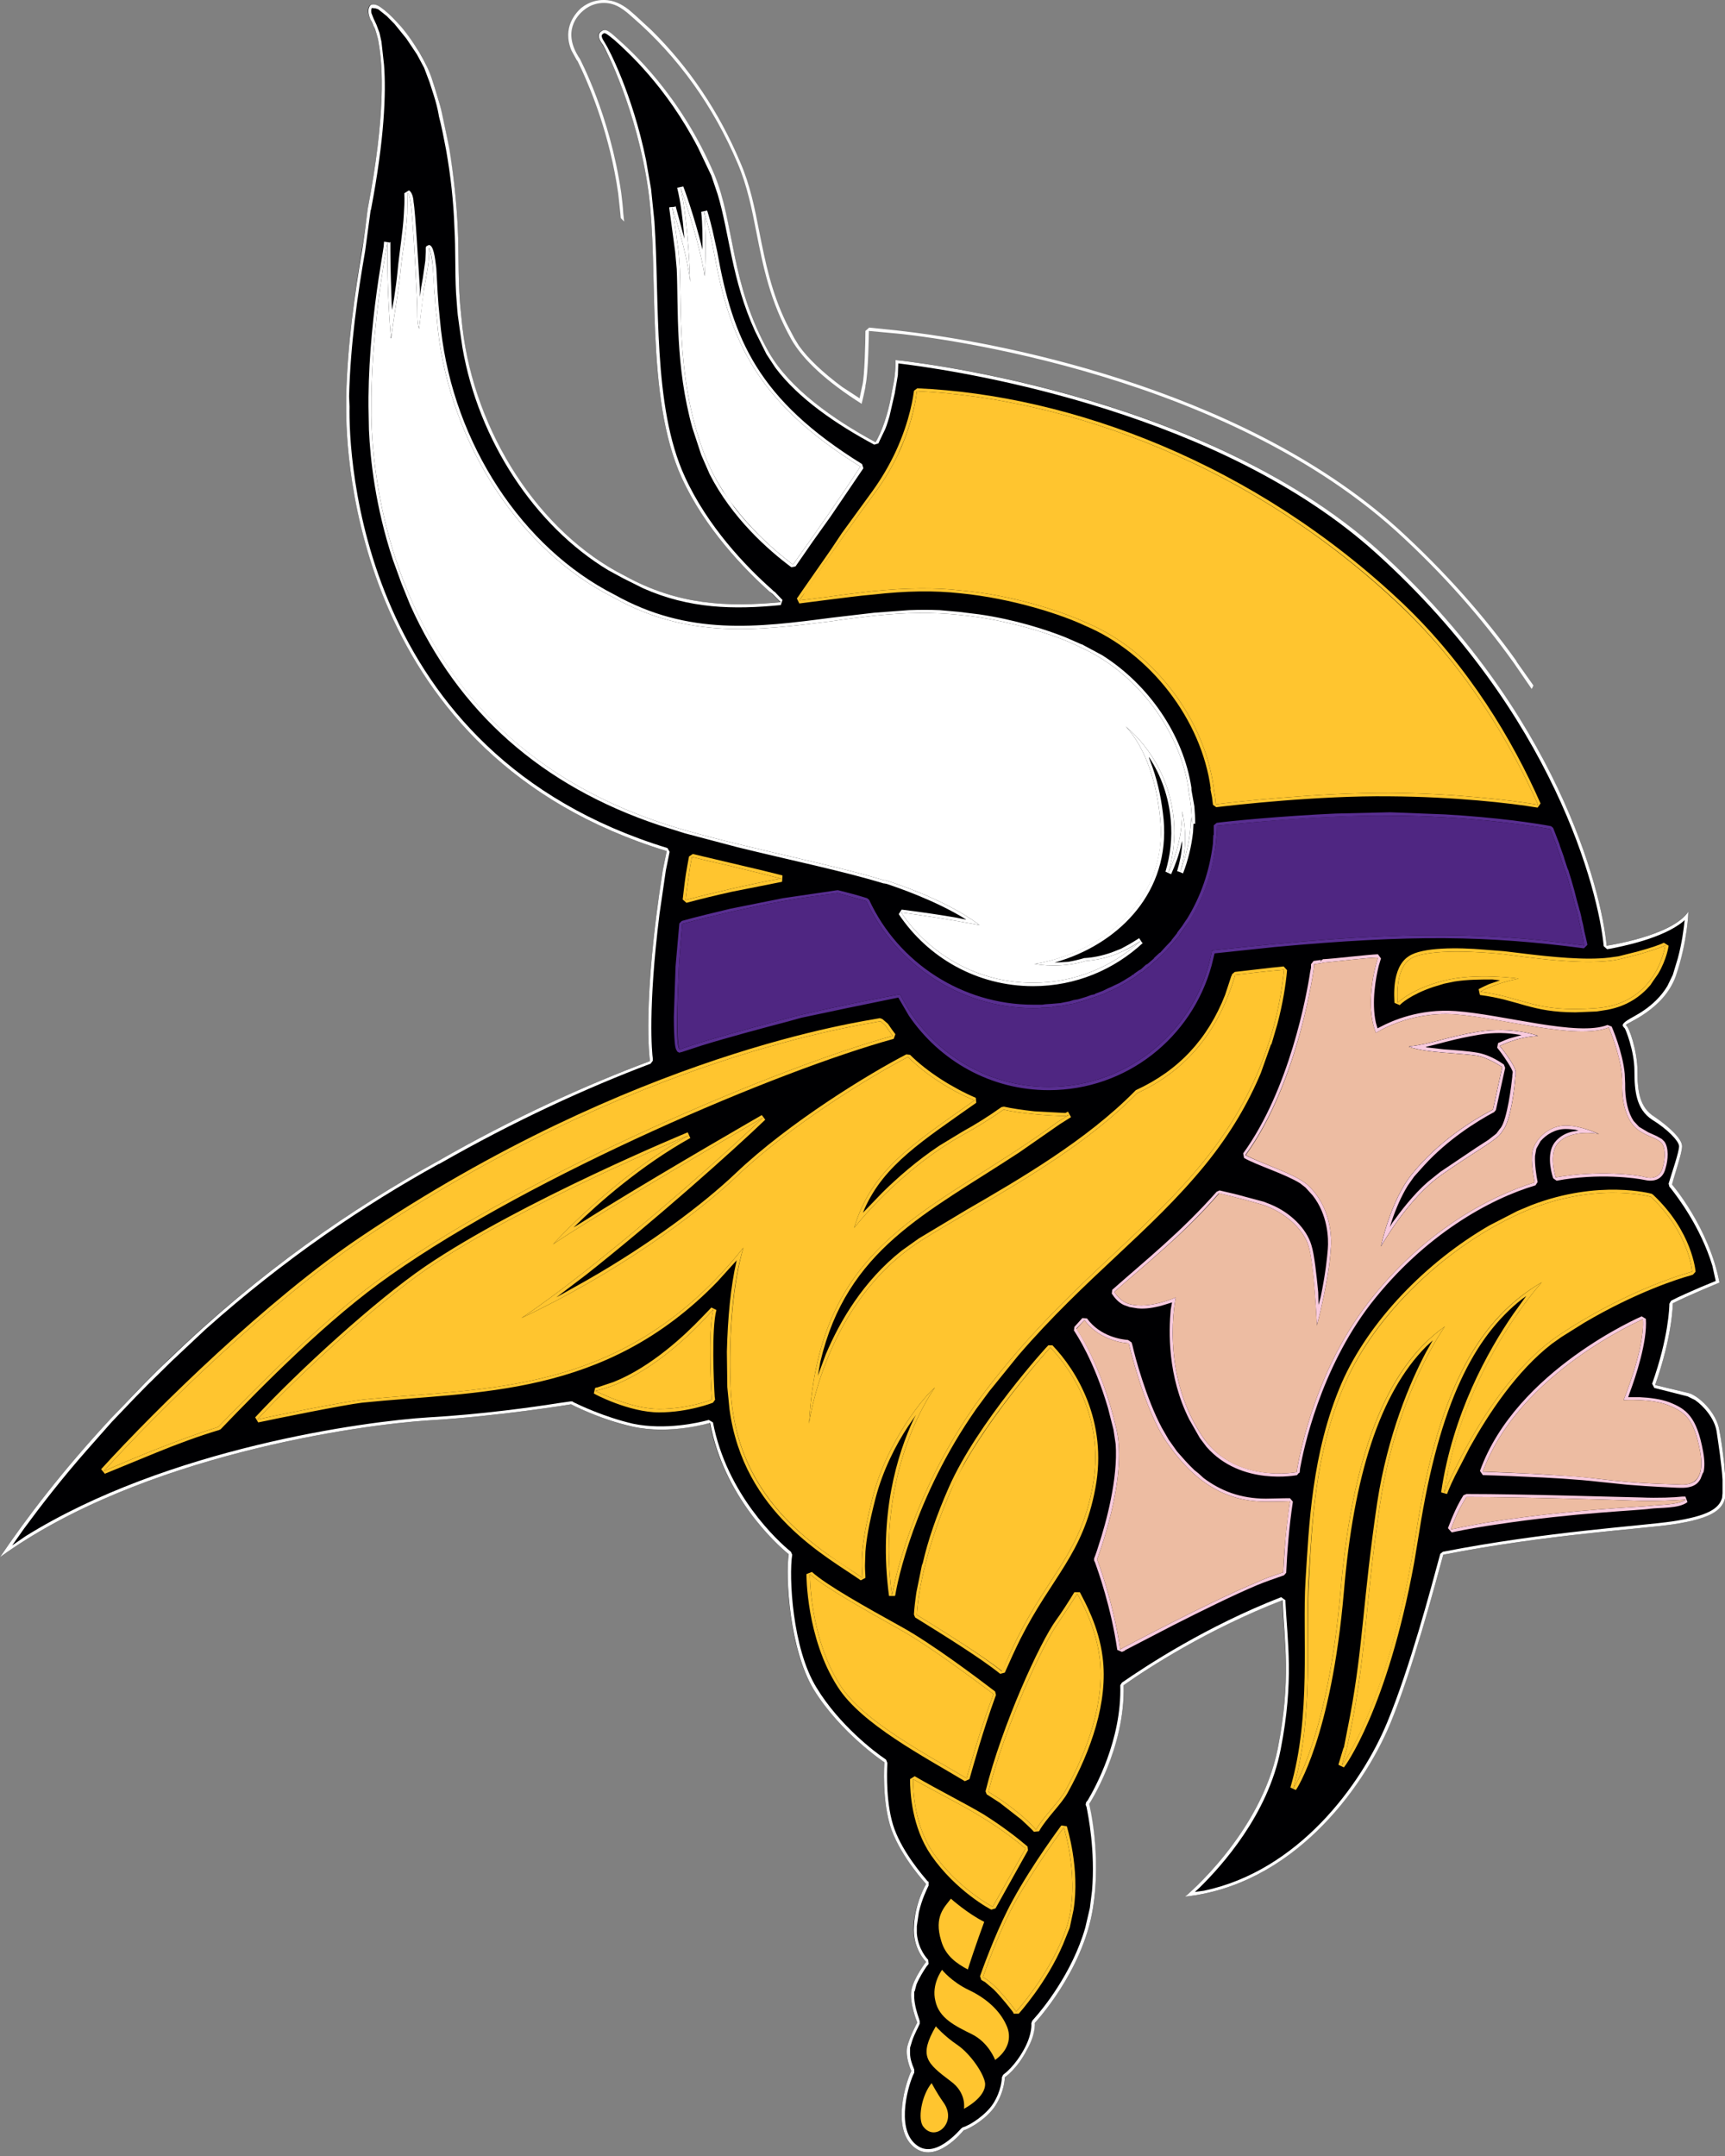 <?xml version="1.0" encoding="UTF-8"?>
<svg xmlns="http://www.w3.org/2000/svg" xmlns:xlink="http://www.w3.org/1999/xlink" width="16pt" height="20pt" viewBox="0 0 16 20" version="1.1">
<rect x="0" y="0" width="16" height="20" fill="#808080" stroke="none"/>
<g id="surface1">
<path style=" stroke:none;fill-rule:nonzero;fill:rgb(100%,100%,100%);fill-opacity:1;" d="M 14.207 6.391 L 14.043 6.152 C 13.75 5.742 13.391 5.328 12.949 4.926 C 11.25 3.391 8.441 3.105 8.32 3.094 L 8.059 3.07 C 8.059 3.07 8.055 3.465 8.027 3.578 L 8.027 3.59 C 8.016 3.645 8.004 3.695 7.992 3.746 C 7.672 3.543 7.449 3.34 7.34 3.148 C 7.141 2.793 7.078 2.469 7.016 2.156 C 6.973 1.934 6.93 1.723 6.844 1.52 C 6.617 0.984 6.289 0.527 5.871 0.164 C 5.797 0.098 5.719 0.027 5.602 0.027 C 5.551 0.027 5.48 0.039 5.41 0.098 C 5.359 0.141 5.207 0.293 5.379 0.547 C 5.379 0.551 5.656 1.062 5.762 1.789 C 5.77 1.852 5.777 1.914 5.781 1.98 L 5.789 2.055 L 5.758 2.023 L 5.754 1.98 L 5.734 1.793 C 5.656 1.25 5.48 0.832 5.398 0.652 L 5.355 0.562 L 5.352 0.562 L 5.301 0.469 C 5.211 0.254 5.344 0.117 5.391 0.074 C 5.469 0.012 5.547 0 5.598 0 C 5.699 0 5.77 0.043 5.832 0.09 L 5.891 0.141 L 6.043 0.281 C 6.391 0.625 6.668 1.035 6.867 1.508 C 6.957 1.715 7 1.93 7.043 2.152 C 7.098 2.426 7.152 2.707 7.297 3.004 L 7.367 3.137 L 7.41 3.207 C 7.496 3.328 7.633 3.457 7.812 3.59 L 7.973 3.695 L 7.996 3.586 L 8 3.57 C 8.02 3.48 8.027 3.164 8.027 3.086 L 8.027 3.07 L 8.062 3.039 L 8.324 3.066 L 8.488 3.086 C 9.129 3.168 11.473 3.555 12.969 4.906 C 13.41 5.309 13.773 5.723 14.066 6.133 L 14.066 6.137 L 14.223 6.359 Z M 14.207 6.391 "/>
<path style=" stroke:none;fill-rule:nonzero;fill:rgb(0%,0%,0.784%);fill-opacity:1;" d="M 15.66 12.922 C 15.574 12.902 15.352 12.848 15.352 12.848 C 15.516 12.383 15.516 12.09 15.516 12.09 C 15.66 12.016 15.949 11.898 15.949 11.898 C 15.852 11.387 15.504 10.988 15.504 10.988 C 15.535 10.883 15.602 10.699 15.602 10.633 C 15.602 10.562 15.477 10.449 15.34 10.359 C 15.207 10.273 15.188 10.121 15.188 9.934 C 15.188 9.75 15.109 9.52 15.082 9.512 C 15.051 9.5 15.426 9.383 15.539 9.055 C 15.656 8.723 15.66 8.457 15.66 8.457 C 15.504 8.684 14.902 8.773 14.902 8.773 C 14.855 8.262 14.445 6.609 12.785 5.109 C 11.129 3.609 8.305 3.34 8.305 3.34 C 8.309 3.426 8.297 3.523 8.273 3.633 C 8.25 3.773 8.207 3.941 8.137 4.074 L 8.121 4.102 C 7.73 3.891 7.32 3.605 7.133 3.27 C 6.77 2.629 6.816 2.074 6.621 1.617 C 6.309 0.875 5.852 0.469 5.715 0.352 C 5.637 0.281 5.613 0.262 5.57 0.293 C 5.531 0.324 5.559 0.371 5.59 0.418 C 5.621 0.465 5.906 1.012 6.012 1.758 C 6.117 2.504 5.977 3.676 6.324 4.434 C 6.539 4.902 6.898 5.273 7.137 5.488 L 7.16 5.508 L 7.238 5.586 C 6.742 5.633 6.281 5.613 5.793 5.34 C 5.004 4.941 4.398 4.016 4.289 3.035 L 4.277 2.918 C 4.246 2.648 4.258 2.383 4.246 2.113 C 4.234 1.867 4.207 1.625 4.164 1.383 C 4.148 1.277 4.125 1.172 4.098 1.066 C 4.09 1 4.07 0.938 4.051 0.875 C 4.039 0.836 4.027 0.793 4.012 0.75 C 3.98 0.66 3.941 0.57 3.891 0.488 C 3.828 0.387 3.758 0.289 3.68 0.203 C 3.633 0.152 3.582 0.102 3.523 0.062 C 3.523 0.062 3.473 0.027 3.434 0.047 C 3.434 0.047 3.387 0.082 3.438 0.184 C 3.438 0.184 3.449 0.207 3.465 0.242 C 3.473 0.262 3.484 0.285 3.492 0.312 C 3.5 0.34 3.508 0.367 3.512 0.398 C 3.551 0.609 3.578 1.066 3.41 1.941 C 3.395 2.07 3.379 2.195 3.355 2.32 C 3.289 2.73 3.223 3.195 3.211 3.676 L 3.211 3.773 C 3.207 4.199 3.289 7.012 6.184 7.895 C 6.172 7.953 6.16 8.012 6.148 8.07 C 5.953 9.309 6.027 9.828 6.027 9.828 L 6.027 9.844 C 5.434 10.066 4.766 10.367 4.059 10.773 C 3.27 11.207 2.41 11.797 1.57 12.605 C 1.414 12.754 1.266 12.906 1.129 13.055 L 1.027 13.16 L 1.02 13.168 C 0.578 13.645 0.242 14.086 0 14.445 C 1.309 13.496 3.352 13.215 3.977 13.176 C 4.633 13.137 5.297 13.027 5.297 13.027 C 5.297 13.027 5.555 13.164 5.863 13.234 C 6.215 13.312 6.582 13.199 6.582 13.199 C 6.715 13.879 7.191 14.316 7.316 14.418 C 7.285 14.621 7.316 15.297 7.547 15.672 C 7.797 16.078 8.203 16.348 8.203 16.348 C 8.203 16.348 8.176 16.715 8.27 16.977 C 8.367 17.238 8.59 17.477 8.59 17.477 C 8.59 17.477 8.488 17.648 8.473 17.863 C 8.461 18.078 8.59 18.199 8.59 18.199 C 8.59 18.199 8.473 18.348 8.453 18.465 C 8.434 18.582 8.508 18.762 8.508 18.762 C 8.508 18.762 8.438 18.891 8.414 18.988 C 8.395 19.09 8.453 19.211 8.453 19.211 C 8.406 19.305 8.266 19.738 8.473 19.914 C 8.68 20.09 8.938 19.762 8.938 19.762 C 9.016 19.738 9.164 19.641 9.234 19.531 C 9.32 19.395 9.32 19.27 9.32 19.27 C 9.32 19.27 9.434 19.195 9.527 19.012 C 9.605 18.863 9.598 18.766 9.598 18.766 C 9.598 18.766 10.043 18.293 10.137 17.703 C 10.219 17.199 10.098 16.734 10.098 16.734 C 10.098 16.734 10.438 16.223 10.422 15.633 C 10.648 15.473 11.203 15.113 11.891 14.844 C 11.914 15.238 11.977 15.582 11.852 16.219 C 11.695 17.012 10.992 17.594 10.992 17.594 C 11.977 17.488 12.633 16.617 12.891 15.988 C 13.105 15.477 13.297 14.75 13.387 14.422 C 14.348 14.234 15.223 14.184 15.516 14.141 C 15.898 14.082 15.996 13.996 16.008 13.852 C 16.016 13.707 15.977 13.445 15.949 13.27 C 15.918 13.098 15.746 12.941 15.66 12.922 "/>
<path style=" stroke:none;fill-rule:nonzero;fill:rgb(100%,100%,100%);fill-opacity:1;" d="M 4.242 2.879 L 4.23 2.719 C 4.219 2.516 4.227 2.316 4.215 2.113 C 4.207 1.871 4.18 1.629 4.137 1.387 C 4.117 1.285 4.098 1.18 4.07 1.074 L 4.07 1.07 C 4.059 1.008 4.043 0.945 4.023 0.883 L 3.984 0.762 L 3.934 0.629 L 3.867 0.504 L 3.77 0.359 L 3.66 0.223 L 3.586 0.148 L 3.508 0.086 L 3.484 0.078 L 3.449 0.074 C 3.445 0.082 3.441 0.094 3.445 0.121 L 3.465 0.172 L 3.492 0.23 L 3.52 0.305 L 3.539 0.391 L 3.539 0.395 L 3.562 0.602 C 3.582 0.863 3.566 1.289 3.441 1.945 L 3.438 1.949 L 3.387 2.328 C 3.316 2.734 3.25 3.199 3.238 3.676 L 3.242 3.773 C 3.234 4.199 3.316 6.988 6.191 7.867 L 6.211 7.902 L 6.176 8.074 L 6.117 8.48 C 6.008 9.355 6.047 9.77 6.055 9.82 L 6.055 9.84 L 6.035 9.867 C 5.445 10.09 4.777 10.395 4.074 10.797 L 4.07 10.797 C 3.383 11.176 2.641 11.676 1.906 12.332 L 1.594 12.625 L 1.363 12.852 C 1.289 12.926 1.219 13 1.148 13.074 L 1.047 13.18 L 1.039 13.188 L 0.805 13.453 C 0.578 13.711 0.387 13.957 0.223 14.18 L 0.113 14.336 L 0.238 14.25 C 1.551 13.434 3.387 13.184 3.977 13.148 C 4.465 13.121 4.961 13.051 5.18 13.016 L 5.293 13 L 5.309 13 L 5.32 13.008 C 5.375 13.035 5.605 13.145 5.871 13.207 C 6.172 13.27 6.488 13.195 6.559 13.176 L 6.574 13.172 L 6.613 13.195 C 6.742 13.863 7.215 14.297 7.336 14.395 L 7.348 14.422 C 7.316 14.621 7.348 15.293 7.574 15.656 C 7.785 16.004 8.121 16.258 8.203 16.312 L 8.219 16.324 L 8.23 16.352 L 8.23 16.367 C 8.227 16.441 8.215 16.746 8.297 16.969 C 8.379 17.191 8.559 17.398 8.602 17.449 L 8.613 17.457 L 8.613 17.492 L 8.609 17.5 C 8.598 17.523 8.551 17.617 8.523 17.738 L 8.504 17.867 L 8.504 17.934 C 8.516 18.082 8.598 18.168 8.609 18.18 L 8.613 18.219 L 8.594 18.242 C 8.57 18.277 8.527 18.344 8.5 18.41 L 8.484 18.473 L 8.48 18.473 L 8.48 18.535 C 8.484 18.605 8.508 18.68 8.523 18.723 L 8.531 18.75 L 8.531 18.773 L 8.527 18.781 C 8.52 18.801 8.484 18.863 8.461 18.93 L 8.441 18.996 L 8.441 19.047 C 8.441 19.098 8.461 19.152 8.473 19.18 L 8.48 19.199 L 8.48 19.227 C 8.43 19.32 8.305 19.734 8.492 19.891 C 8.582 19.969 8.684 19.934 8.766 19.879 C 8.848 19.824 8.91 19.75 8.914 19.746 L 8.93 19.734 C 9 19.715 9.145 19.617 9.211 19.516 C 9.289 19.395 9.293 19.281 9.293 19.27 L 9.305 19.246 C 9.316 19.238 9.414 19.168 9.504 19 C 9.578 18.859 9.566 18.77 9.566 18.77 L 9.574 18.746 L 9.594 18.723 C 9.668 18.641 9.945 18.305 10.066 17.883 L 10.109 17.699 L 10.129 17.539 C 10.16 17.168 10.094 16.844 10.078 16.762 L 10.07 16.742 L 10.074 16.719 L 10.09 16.699 C 10.152 16.594 10.406 16.141 10.391 15.633 L 10.406 15.609 C 10.637 15.449 11.191 15.086 11.883 14.816 L 11.922 14.844 C 11.941 15.234 12.004 15.586 11.879 16.227 C 11.762 16.832 11.332 17.309 11.125 17.512 L 11.082 17.551 L 11.168 17.539 C 12.039 17.355 12.625 16.562 12.867 15.977 C 13.078 15.469 13.27 14.742 13.359 14.414 L 13.383 14.395 C 14.344 14.207 15.223 14.156 15.512 14.113 C 15.848 14.062 15.945 13.992 15.973 13.895 L 15.977 13.852 L 15.977 13.727 C 15.969 13.586 15.941 13.406 15.922 13.277 C 15.902 13.156 15.801 13.043 15.723 12.988 L 15.652 12.953 L 15.344 12.875 L 15.324 12.836 C 15.477 12.406 15.484 12.125 15.484 12.094 L 15.5 12.066 C 15.574 12.027 15.684 11.98 15.773 11.941 L 15.914 11.883 L 15.883 11.742 C 15.773 11.379 15.555 11.098 15.5 11.027 L 15.484 11.008 L 15.477 10.98 C 15.508 10.875 15.574 10.688 15.574 10.633 C 15.574 10.586 15.465 10.473 15.324 10.387 C 15.176 10.289 15.16 10.121 15.16 9.934 C 15.16 9.746 15.074 9.539 15.07 9.539 L 15.062 9.531 L 15.051 9.516 C 15.043 9.477 15.168 9.43 15.25 9.371 C 15.324 9.32 15.406 9.246 15.465 9.148 L 15.516 9.043 L 15.562 8.891 C 15.602 8.742 15.617 8.617 15.625 8.543 L 15.625 8.535 L 15.613 8.547 C 15.422 8.707 15.035 8.781 14.934 8.801 L 14.906 8.805 L 14.875 8.777 C 14.828 8.273 14.418 6.625 12.766 5.133 C 11.324 3.828 8.984 3.457 8.426 3.383 L 8.332 3.371 L 8.328 3.48 L 8.301 3.637 L 8.301 3.641 L 8.25 3.863 C 8.238 3.902 8.227 3.941 8.211 3.98 L 8.16 4.086 L 8.148 4.113 L 8.109 4.125 C 7.766 3.941 7.406 3.699 7.191 3.41 L 7.109 3.285 L 7.004 3.074 C 6.785 2.594 6.766 2.164 6.656 1.801 L 6.598 1.629 L 6.473 1.367 C 6.176 0.797 5.816 0.477 5.699 0.371 C 5.613 0.301 5.609 0.301 5.59 0.316 C 5.574 0.328 5.578 0.348 5.613 0.402 C 5.645 0.449 5.867 0.875 5.992 1.484 L 6.039 1.754 L 6.07 2.055 C 6.121 2.793 6.051 3.77 6.352 4.422 C 6.562 4.883 6.918 5.254 7.156 5.465 L 7.18 5.488 L 7.184 5.488 L 7.258 5.566 L 7.242 5.613 C 6.805 5.656 6.395 5.648 5.965 5.457 L 5.777 5.363 L 5.641 5.289 C 4.961 4.879 4.438 4.086 4.289 3.223 L 4.262 3.039 L 4.246 2.922 Z M 16 13.668 L 16.004 13.723 C 16.008 13.773 16.008 13.816 16.008 13.852 C 15.996 13.996 15.902 14.082 15.516 14.141 C 15.223 14.184 14.348 14.234 13.387 14.422 C 13.297 14.75 13.105 15.477 12.895 15.988 C 12.633 16.617 11.977 17.488 10.992 17.594 C 10.992 17.594 11.695 17.012 11.852 16.219 C 11.977 15.582 11.914 15.238 11.895 14.844 C 11.203 15.113 10.648 15.473 10.422 15.633 C 10.438 16.223 10.102 16.734 10.102 16.734 C 10.102 16.734 10.219 17.199 10.137 17.703 C 10.043 18.293 9.598 18.766 9.598 18.766 C 9.598 18.766 9.609 18.863 9.527 19.012 C 9.434 19.195 9.32 19.27 9.32 19.27 C 9.32 19.27 9.32 19.395 9.234 19.531 C 9.164 19.641 9.016 19.738 8.938 19.762 C 8.938 19.762 8.68 20.09 8.473 19.914 C 8.266 19.738 8.406 19.305 8.453 19.211 C 8.453 19.211 8.395 19.09 8.414 18.988 C 8.438 18.891 8.508 18.762 8.508 18.762 C 8.508 18.762 8.434 18.582 8.453 18.465 C 8.473 18.348 8.59 18.199 8.59 18.199 C 8.59 18.199 8.461 18.078 8.477 17.863 C 8.488 17.648 8.59 17.477 8.59 17.477 C 8.59 17.477 8.367 17.238 8.27 16.977 C 8.176 16.715 8.203 16.348 8.203 16.348 C 8.203 16.348 7.797 16.078 7.547 15.672 C 7.32 15.297 7.285 14.621 7.316 14.418 C 7.191 14.316 6.715 13.879 6.586 13.199 C 6.586 13.199 6.219 13.312 5.867 13.234 C 5.555 13.164 5.297 13.027 5.297 13.027 C 5.297 13.027 4.633 13.137 3.977 13.176 C 3.352 13.215 1.309 13.496 0 14.445 C 0.242 14.086 0.578 13.645 1.02 13.168 L 1.027 13.16 L 1.129 13.055 C 1.27 12.906 1.414 12.754 1.574 12.605 C 2.41 11.797 3.27 11.207 4.059 10.773 C 4.766 10.367 5.434 10.066 6.027 9.844 L 6.027 9.828 C 6.027 9.828 5.953 9.309 6.148 8.07 C 6.16 8.012 6.172 7.953 6.184 7.895 C 3.289 7.012 3.207 4.203 3.211 3.773 L 3.211 3.676 C 3.223 3.195 3.289 2.73 3.359 2.32 C 3.379 2.195 3.395 2.07 3.41 1.941 C 3.578 1.066 3.551 0.609 3.512 0.398 C 3.508 0.367 3.5 0.34 3.492 0.312 C 3.484 0.285 3.477 0.262 3.465 0.242 C 3.453 0.207 3.438 0.184 3.438 0.184 C 3.391 0.082 3.438 0.047 3.438 0.047 C 3.473 0.027 3.523 0.062 3.523 0.062 C 3.582 0.102 3.633 0.152 3.68 0.203 C 3.762 0.289 3.828 0.387 3.891 0.488 C 3.941 0.574 3.984 0.66 4.012 0.75 C 4.027 0.793 4.039 0.836 4.051 0.875 C 4.07 0.938 4.09 1 4.102 1.066 C 4.125 1.172 4.148 1.277 4.168 1.383 C 4.207 1.625 4.234 1.867 4.246 2.113 C 4.258 2.383 4.246 2.648 4.277 2.918 L 4.289 3.035 C 4.402 4.016 5.004 4.941 5.793 5.34 C 6.285 5.613 6.742 5.633 7.242 5.586 L 7.164 5.508 L 7.137 5.488 C 6.898 5.273 6.539 4.902 6.324 4.434 C 5.977 3.676 6.117 2.504 6.012 1.758 C 5.906 1.016 5.621 0.465 5.594 0.418 C 5.559 0.371 5.535 0.324 5.574 0.293 C 5.613 0.262 5.641 0.281 5.719 0.352 C 5.852 0.469 6.309 0.875 6.625 1.617 C 6.816 2.074 6.77 2.629 7.133 3.27 C 7.324 3.605 7.73 3.891 8.121 4.102 L 8.137 4.074 C 8.207 3.941 8.25 3.773 8.273 3.633 C 8.297 3.523 8.309 3.426 8.305 3.34 C 8.305 3.34 11.129 3.613 12.789 5.109 C 14.445 6.609 14.855 8.262 14.902 8.773 C 14.902 8.773 15.508 8.684 15.66 8.457 C 15.66 8.457 15.656 8.723 15.543 9.055 C 15.43 9.371 15.078 9.492 15.082 9.508 L 15.082 9.512 C 15.109 9.52 15.188 9.75 15.188 9.934 C 15.188 10.121 15.207 10.273 15.344 10.359 C 15.477 10.449 15.602 10.562 15.602 10.633 C 15.602 10.699 15.535 10.883 15.508 10.988 C 15.508 10.988 15.852 11.387 15.949 11.898 C 15.949 11.898 15.66 12.016 15.516 12.09 C 15.516 12.09 15.516 12.383 15.352 12.848 C 15.352 12.848 15.574 12.902 15.66 12.922 C 15.746 12.941 15.922 13.098 15.949 13.273 C 15.965 13.359 15.98 13.469 15.992 13.574 Z M 16 13.668 "/>
<path style=" stroke:none;fill-rule:nonzero;fill:rgb(100%,77.255%,18.431%);fill-opacity:1;" d="M 8.023 14.52 L 8.023 14.531 C 8.023 14.566 8.027 14.602 8.027 14.637 L 7.984 14.66 C 7.68 14.445 6.895 14.043 6.766 13.07 L 6.746 12.867 L 6.742 12.539 C 6.75 12.223 6.777 11.934 6.832 11.695 L 6.836 11.688 L 6.656 11.887 C 5.605 12.973 4.426 12.902 3.359 13.012 C 3.195 13.031 2.559 13.16 2.395 13.195 L 2.367 13.148 C 2.773 12.711 3.48 12.066 3.941 11.75 C 4.836 11.141 6.379 10.504 6.379 10.504 L 6.402 10.555 L 6.406 10.555 C 5.949 10.809 5.551 11.16 5.332 11.375 L 5.32 11.387 L 5.602 11.211 C 6.211 10.836 7.066 10.344 7.066 10.344 L 7.098 10.387 C 6.793 10.68 6.07 11.324 5.438 11.824 L 5.16 12.035 L 5.445 11.875 C 6.039 11.535 6.523 11.168 6.82 10.887 C 7.32 10.41 8.066 9.957 8.406 9.781 L 8.441 9.785 C 8.602 9.945 8.84 10.094 9.051 10.184 L 9.055 10.23 C 8.551 10.586 8.203 10.805 8.02 11.211 L 8.004 11.25 L 8.188 11.059 C 8.324 10.926 8.5 10.77 8.711 10.629 L 8.93 10.496 C 9.043 10.434 9.164 10.359 9.289 10.27 L 9.312 10.266 C 9.379 10.281 9.484 10.297 9.594 10.309 L 9.871 10.324 L 9.883 10.324 L 9.906 10.312 L 9.934 10.363 L 9.828 10.43 L 9.453 10.691 C 8.59 11.258 7.855 11.586 7.609 12.633 L 7.586 12.762 L 7.66 12.562 C 7.793 12.25 8.008 11.883 8.363 11.602 L 8.523 11.488 L 8.965 11.223 C 9.457 10.938 10.078 10.578 10.527 10.121 L 10.535 10.113 C 10.934 9.93 11.203 9.637 11.363 9.23 L 11.422 9.051 L 11.426 9.051 L 11.426 9.039 L 11.453 9.016 C 11.602 9 11.75 8.98 11.906 8.965 L 11.938 9 C 11.926 9.137 11.898 9.312 11.848 9.5 L 11.793 9.688 L 11.789 9.688 L 11.695 9.953 C 11.582 10.223 11.418 10.512 11.176 10.809 C 10.668 11.43 10.07 11.848 9.445 12.574 L 9.176 12.906 L 9.055 13.07 C 8.477 13.895 8.32 14.691 8.305 14.793 L 8.301 14.805 L 8.246 14.805 C 8.145 14.059 8.324 13.484 8.477 13.16 L 8.496 13.125 L 8.426 13.227 C 8.309 13.402 8.188 13.641 8.121 13.898 C 8.059 14.137 8.035 14.285 8.027 14.395 Z M 7.828 14.52 L 8 14.637 C 7.992 14.5 7.973 14.367 8.094 13.891 C 8.227 13.363 8.586 12.938 8.672 12.871 C 8.672 12.871 8.113 13.621 8.273 14.801 C 8.273 14.801 8.43 13.832 9.152 12.887 C 9.879 11.938 10.574 11.496 11.152 10.789 C 11.473 10.395 11.656 10.02 11.766 9.68 C 11.852 9.426 11.891 9.176 11.91 8.996 C 11.754 9.008 11.605 9.027 11.457 9.043 L 11.453 9.059 C 11.301 9.562 11.012 9.926 10.547 10.141 C 9.941 10.758 9.043 11.188 8.539 11.512 C 7.648 12.082 7.504 13.207 7.504 13.207 C 7.602 11.48 8.656 11.258 9.812 10.406 L 9.918 10.34 L 9.883 10.352 C 9.738 10.352 9.441 10.328 9.309 10.293 C 9.18 10.383 9.059 10.457 8.945 10.52 C 8.34 10.852 7.922 11.391 7.922 11.391 C 8.086 10.844 8.469 10.613 9.039 10.207 C 8.824 10.121 8.586 9.969 8.422 9.805 C 8.082 9.98 7.336 10.434 6.84 10.906 C 6.445 11.281 5.707 11.816 4.836 12.227 C 5.52 11.773 6.676 10.754 7.078 10.367 C 7.078 10.367 5.562 11.246 5.129 11.543 C 5.129 11.543 5.691 10.918 6.391 10.531 C 6.391 10.531 4.848 11.164 3.957 11.773 C 3.5 12.09 2.793 12.73 2.387 13.168 C 2.555 13.129 3.188 13.004 3.359 12.984 C 4.5 12.867 5.75 12.957 6.844 11.637 L 6.895 11.574 C 6.797 11.898 6.758 12.359 6.777 12.867 C 6.805 13.695 7.293 14.145 7.676 14.418 Z M 5.539 12.871 L 5.691 12.82 C 6.043 12.68 6.359 12.379 6.508 12.223 C 6.566 12.164 6.598 12.129 6.598 12.129 L 6.645 12.152 C 6.598 12.324 6.621 12.832 6.629 12.957 L 6.633 12.984 L 6.613 13.012 C 6.613 13.012 6.387 13.102 6.113 13.102 C 5.836 13.102 5.508 12.93 5.508 12.926 L 5.52 12.875 L 5.535 12.871 Z M 5.543 12.898 L 5.523 12.902 C 5.523 12.902 5.844 13.07 6.113 13.07 C 6.383 13.07 6.602 12.984 6.602 12.984 C 6.602 12.984 6.559 12.352 6.617 12.145 C 6.617 12.145 6.109 12.758 5.543 12.898 Z M 5.543 12.898 "/>
<path style=" stroke:none;fill-rule:nonzero;fill:rgb(100%,100%,100%);fill-opacity:1;" d="M 3.922 2.578 L 3.945 2.418 L 3.949 2.336 L 3.949 2.297 L 3.953 2.289 L 3.953 2.285 L 3.977 2.273 C 4.02 2.27 4.035 2.387 4.047 2.488 C 4.055 2.641 4.062 2.797 4.078 2.941 L 4.09 3.059 C 4.211 4.117 4.844 5.082 5.699 5.516 C 6.387 5.902 7.027 5.82 7.715 5.73 L 8.109 5.684 L 8.43 5.66 C 8.531 5.656 8.625 5.656 8.715 5.66 L 8.895 5.676 L 9.082 5.699 C 9.41 5.746 9.703 5.84 9.887 5.914 L 10.031 5.977 L 10.035 5.977 L 10.223 6.078 C 10.652 6.348 10.977 6.816 11.051 7.309 L 11.051 7.328 L 11.078 7.48 C 11.082 7.531 11.086 7.586 11.086 7.641 L 11.07 7.641 L 11.066 7.719 C 11.051 7.852 11.02 7.98 10.973 8.102 L 10.945 8.09 L 10.922 8.082 L 10.918 8.082 C 10.941 8.004 10.961 7.918 10.965 7.828 L 10.965 7.801 L 10.957 7.828 C 10.938 7.926 10.902 8.02 10.863 8.109 L 10.836 8.098 L 10.812 8.086 L 10.809 8.09 C 10.855 7.938 10.875 7.773 10.859 7.605 C 10.84 7.391 10.77 7.195 10.66 7.027 L 10.656 7.027 L 10.691 7.121 C 10.746 7.277 10.777 7.441 10.793 7.602 C 10.852 8.27 10.391 8.734 9.844 8.91 L 9.781 8.93 L 9.91 8.922 C 9.957 8.914 10.008 8.902 10.059 8.887 L 10.066 8.887 C 10.137 8.883 10.219 8.867 10.309 8.836 L 10.398 8.801 L 10.477 8.758 C 10.504 8.742 10.535 8.723 10.566 8.703 L 10.582 8.727 L 10.594 8.746 L 10.602 8.746 C 10.332 8.996 9.977 9.148 9.582 9.148 C 9.062 9.148 8.605 8.883 8.336 8.48 L 8.363 8.438 C 8.547 8.461 8.73 8.488 8.867 8.512 L 8.961 8.531 L 8.957 8.527 C 8.676 8.352 8.316 8.23 8.223 8.199 L 8.199 8.195 L 8.195 8.195 C 7.828 8.082 7.332 7.98 6.84 7.859 L 6.352 7.73 L 6.117 7.656 C 5.027 7.293 4.25 6.605 3.805 5.613 L 3.723 5.41 L 3.645 5.195 C 3.48 4.699 3.434 4.254 3.422 3.988 L 3.418 3.77 L 3.418 3.684 C 3.422 3.281 3.465 2.898 3.512 2.582 L 3.559 2.285 L 3.562 2.242 L 3.566 2.242 L 3.617 2.25 L 3.617 2.246 L 3.621 2.246 L 3.621 2.324 C 3.621 2.508 3.629 2.684 3.633 2.824 L 3.637 2.875 L 3.656 2.762 C 3.668 2.68 3.68 2.598 3.688 2.512 C 3.703 2.344 3.738 2.148 3.746 1.984 C 3.75 1.918 3.754 1.855 3.75 1.793 L 3.793 1.766 C 3.832 1.789 3.836 1.867 3.836 1.875 C 3.852 1.953 3.883 2.496 3.895 2.684 L 3.895 2.754 L 3.906 2.672 L 3.906 2.668 Z M 4.027 2.684 L 4.016 2.492 C 4.008 2.371 3.984 2.301 3.98 2.301 L 3.977 2.305 L 3.98 2.336 C 3.98 2.449 3.953 2.562 3.934 2.672 L 3.887 3.051 L 3.879 3.02 C 3.871 2.98 3.871 2.945 3.871 2.906 C 3.871 2.832 3.867 2.758 3.863 2.684 C 3.855 2.496 3.824 1.949 3.809 1.883 C 3.805 1.863 3.797 1.801 3.781 1.789 C 3.781 1.855 3.777 1.918 3.777 1.984 C 3.77 2.152 3.73 2.348 3.715 2.516 C 3.699 2.684 3.668 2.848 3.645 3.012 L 3.629 3.125 L 3.625 3.125 C 3.617 3.023 3.59 2.695 3.594 2.324 L 3.594 2.246 L 3.586 2.289 C 3.523 2.648 3.453 3.148 3.445 3.684 L 3.445 3.77 C 3.441 3.938 3.449 4.633 3.746 5.398 C 4.203 6.566 5.082 7.34 6.359 7.703 C 6.996 7.883 7.707 8.016 8.207 8.168 L 8.207 8.164 C 8.207 8.164 8.754 8.328 9.086 8.582 C 9.086 8.582 8.727 8.512 8.359 8.465 C 8.625 8.859 9.07 9.117 9.582 9.117 C 9.969 9.117 10.316 8.969 10.582 8.727 C 10.516 8.77 10.457 8.805 10.414 8.824 C 10.285 8.887 10.164 8.906 10.07 8.914 C 9.859 8.98 9.648 8.953 9.594 8.941 L 9.605 8.941 C 10.238 8.828 10.828 8.344 10.762 7.605 C 10.734 7.289 10.637 6.949 10.441 6.738 C 10.688 6.949 10.855 7.254 10.887 7.602 C 10.902 7.773 10.883 7.941 10.836 8.098 C 10.918 7.922 10.965 7.73 10.965 7.527 C 11.012 7.742 10.996 7.93 10.945 8.09 C 11.008 7.934 11.043 7.762 11.047 7.582 L 11.055 7.641 C 11.055 7.531 11.043 7.43 11.023 7.328 L 11.023 7.312 C 10.938 6.762 10.535 6.234 10.02 6.004 C 9.867 5.922 9.398 5.75 8.891 5.703 C 8.66 5.68 8.414 5.68 8.113 5.711 C 7.977 5.727 7.848 5.742 7.719 5.762 C 7.031 5.848 6.383 5.934 5.684 5.539 C 4.824 5.105 4.184 4.129 4.062 3.062 L 4.051 2.945 C 4.039 2.871 4.035 2.797 4.031 2.719 Z M 4.027 2.684 "/>
<path style=" stroke:none;fill-rule:nonzero;fill:rgb(100%,77.255%,18.431%);fill-opacity:1;" d="M 9.238 15.723 C 9.113 16.066 9.027 16.383 8.992 16.504 L 8.949 16.523 C 8.574 16.297 7.988 15.992 7.77 15.648 C 7.477 15.195 7.48 14.605 7.48 14.602 L 7.531 14.582 C 7.664 14.703 8.027 14.906 8.359 15.09 C 8.637 15.242 9.078 15.574 9.23 15.691 Z M 9.215 15.715 C 9.059 15.598 8.617 15.266 8.348 15.117 C 8.016 14.93 7.652 14.727 7.512 14.602 C 7.512 14.602 7.508 15.188 7.793 15.633 C 8.004 15.965 8.586 16.27 8.965 16.496 C 9 16.375 9.086 16.059 9.215 15.715 Z M 8.551 14.52 L 8.559 14.5 C 8.605 14.297 8.684 14.062 8.801 13.797 C 9.062 13.203 9.719 12.48 9.723 12.48 L 9.762 12.48 C 9.984 12.711 10.277 13.184 10.16 13.805 C 10.047 14.418 9.754 14.629 9.465 15.203 C 9.414 15.305 9.367 15.41 9.32 15.516 L 9.277 15.527 C 9.098 15.383 8.766 15.176 8.488 15.004 L 8.477 14.977 C 8.48 14.922 8.488 14.852 8.5 14.77 Z M 8.898 13.668 L 8.828 13.809 C 8.598 14.332 8.516 14.754 8.504 14.98 C 8.781 15.152 9.113 15.359 9.293 15.504 C 9.34 15.398 9.387 15.293 9.438 15.191 C 9.73 14.609 10.02 14.402 10.133 13.797 C 10.25 13.191 9.961 12.727 9.742 12.5 C 9.742 12.5 9.238 13.051 8.941 13.582 Z M 7.242 8.117 L 7.258 8.121 L 7.254 8.18 L 6.785 8.273 C 6.641 8.305 6.496 8.34 6.367 8.375 L 6.332 8.344 C 6.344 8.242 6.355 8.137 6.375 8.031 L 6.391 7.945 L 6.426 7.922 C 6.539 7.949 6.656 7.977 6.773 8.004 L 7.086 8.078 Z M 7.234 8.148 L 7.082 8.109 C 6.977 8.082 6.871 8.059 6.766 8.031 C 6.648 8.004 6.535 7.98 6.418 7.949 L 6.402 8.035 C 6.387 8.141 6.371 8.242 6.359 8.348 C 6.621 8.281 6.93 8.207 7.23 8.152 L 7.25 8.152 Z M 7.234 8.148 "/>
<path style=" stroke:none;fill-rule:nonzero;fill:rgb(100%,100%,100%);fill-opacity:1;" d="M 7.539 5.023 L 7.379 5.254 L 7.34 5.262 C 7.125 5.102 6.789 4.805 6.582 4.398 L 6.504 4.219 L 6.422 3.969 C 6.262 3.395 6.293 2.859 6.277 2.496 L 6.262 2.332 L 6.207 1.926 L 6.211 1.922 L 6.262 1.918 L 6.262 1.914 L 6.266 1.91 L 6.348 2.215 L 6.344 2.168 C 6.332 2.023 6.312 1.867 6.281 1.742 L 6.336 1.73 L 6.336 1.727 C 6.34 1.73 6.445 2.023 6.512 2.301 L 6.516 2.316 L 6.516 2.289 C 6.516 2.191 6.516 2.078 6.504 1.965 L 6.559 1.953 C 6.578 2.012 6.594 2.074 6.609 2.137 L 6.652 2.332 C 6.797 3.148 7.031 3.707 7.996 4.305 L 8.008 4.344 C 7.918 4.477 7.812 4.633 7.703 4.793 Z M 6.758 4.625 L 6.809 4.703 C 6.992 4.941 7.207 5.125 7.355 5.238 C 7.555 4.957 7.809 4.594 7.98 4.328 C 7.012 3.727 6.77 3.156 6.621 2.336 C 6.598 2.207 6.566 2.082 6.531 1.961 C 6.559 2.273 6.535 2.562 6.535 2.562 C 6.496 2.262 6.312 1.738 6.312 1.738 C 6.387 2.074 6.402 2.617 6.402 2.617 C 6.383 2.426 6.301 2.129 6.234 1.918 C 6.258 2.07 6.277 2.211 6.293 2.328 C 6.34 2.73 6.246 3.453 6.531 4.207 C 6.578 4.332 6.637 4.445 6.703 4.551 Z M 6.758 4.625 "/>
<path style=" stroke:none;fill-rule:nonzero;fill:rgb(34.51%,18.039%,56.471%);fill-opacity:1;" d="M 11.262 8.859 L 11.238 8.957 C 11.055 9.625 10.449 10.113 9.727 10.113 C 9.188 10.113 8.715 9.84 8.43 9.422 L 8.332 9.254 L 7.855 9.352 L 7.434 9.441 L 7.293 9.48 C 7.098 9.531 6.746 9.625 6.508 9.699 L 6.328 9.758 L 6.316 9.762 L 6.316 9.758 L 6.305 9.766 C 6.293 9.762 6.281 9.758 6.277 9.746 C 6.266 9.73 6.262 9.707 6.258 9.664 C 6.254 9.617 6.25 9.547 6.25 9.434 L 6.266 8.965 L 6.301 8.566 L 6.324 8.543 C 6.461 8.504 6.613 8.469 6.773 8.43 L 7.262 8.332 L 7.766 8.258 L 7.773 8.258 C 7.867 8.281 7.957 8.305 8.043 8.332 L 8.062 8.348 C 8.332 8.934 8.93 9.32 9.582 9.32 L 9.668 9.32 L 9.695 9.316 L 9.754 9.312 L 9.789 9.309 L 9.836 9.305 L 9.875 9.297 L 9.918 9.289 L 9.957 9.277 L 10 9.27 L 10.078 9.246 L 10.121 9.23 L 10.156 9.223 L 10.156 9.219 L 10.199 9.203 L 10.23 9.191 L 10.277 9.168 L 10.305 9.156 L 10.352 9.133 L 10.379 9.121 L 10.426 9.094 L 10.445 9.082 L 10.496 9.051 L 10.496 9.047 L 10.516 9.039 L 10.516 9.035 L 10.566 9 L 10.582 8.992 L 10.629 8.949 L 10.645 8.941 L 10.695 8.898 L 10.703 8.891 L 10.703 8.887 L 10.754 8.84 L 10.762 8.836 L 10.812 8.781 L 10.816 8.777 L 10.867 8.723 L 10.867 8.719 L 10.871 8.715 L 10.918 8.656 L 10.918 8.652 L 10.965 8.59 C 10.98 8.566 10.996 8.543 11.012 8.52 C 11.137 8.316 11.219 8.082 11.25 7.828 L 11.254 7.746 L 11.258 7.746 C 11.258 7.719 11.258 7.691 11.258 7.66 L 11.258 7.656 L 11.285 7.633 C 11.402 7.617 11.879 7.57 12.387 7.547 L 12.895 7.535 L 13.406 7.555 C 13.883 7.582 14.246 7.637 14.387 7.664 L 14.406 7.68 C 14.426 7.73 14.445 7.781 14.465 7.832 L 14.469 7.848 L 14.504 7.945 L 14.512 7.973 L 14.539 8.055 L 14.551 8.082 L 14.551 8.086 L 14.574 8.16 L 14.582 8.188 L 14.602 8.258 L 14.609 8.285 L 14.625 8.348 L 14.648 8.43 L 14.648 8.434 L 14.656 8.457 L 14.668 8.508 L 14.672 8.531 L 14.684 8.578 L 14.695 8.637 L 14.695 8.641 L 14.699 8.652 L 14.699 8.656 L 14.707 8.688 L 14.723 8.758 L 14.723 8.766 L 14.691 8.797 C 13.801 8.68 13.094 8.668 11.824 8.785 L 11.266 8.844 Z M 10.816 8.82 L 10.773 8.863 L 10.723 8.91 L 10.711 8.918 L 10.66 8.965 L 10.648 8.973 L 10.598 9.016 L 10.582 9.023 L 10.531 9.062 L 10.512 9.074 L 10.461 9.105 L 10.441 9.117 L 10.391 9.145 L 10.367 9.16 L 10.316 9.184 L 10.289 9.195 L 10.242 9.219 L 10.211 9.23 L 10.129 9.258 L 10.086 9.273 L 10.047 9.285 L 10.004 9.297 L 9.965 9.309 L 9.926 9.316 L 9.879 9.324 L 9.84 9.332 L 9.793 9.336 L 9.754 9.344 L 9.695 9.348 L 9.668 9.348 C 9.641 9.352 9.609 9.352 9.582 9.352 C 8.918 9.352 8.312 8.957 8.035 8.359 C 7.949 8.336 7.859 8.309 7.77 8.285 C 7.609 8.305 7.441 8.328 7.266 8.359 C 6.941 8.418 6.605 8.496 6.328 8.57 C 6.316 8.715 6.297 8.949 6.297 8.969 C 6.277 9.379 6.277 9.57 6.285 9.66 C 6.293 9.75 6.309 9.734 6.309 9.734 C 6.547 9.641 7.426 9.414 7.426 9.414 C 7.684 9.355 7.988 9.289 8.348 9.223 C 8.602 9.734 9.121 10.082 9.727 10.082 C 10.484 10.082 11.109 9.539 11.242 8.816 C 12.895 8.637 13.676 8.633 14.695 8.77 L 14.691 8.762 L 14.68 8.695 L 14.672 8.66 L 14.668 8.645 L 14.656 8.586 L 14.645 8.539 L 14.641 8.516 L 14.629 8.465 L 14.621 8.441 L 14.605 8.383 L 14.598 8.355 L 14.582 8.293 L 14.574 8.266 L 14.555 8.199 L 14.547 8.168 L 14.523 8.094 L 14.512 8.066 L 14.484 7.98 L 14.477 7.957 L 14.441 7.859 L 14.438 7.844 C 14.418 7.793 14.398 7.742 14.379 7.691 C 14.195 7.656 13.613 7.57 12.891 7.566 C 12.234 7.562 11.445 7.645 11.289 7.66 L 11.289 7.664 C 11.289 7.691 11.285 7.719 11.285 7.746 L 11.285 7.75 C 11.281 7.777 11.281 7.805 11.277 7.832 C 11.25 8.09 11.164 8.328 11.035 8.539 C 11.02 8.559 11.004 8.582 10.988 8.605 L 10.941 8.672 L 10.941 8.676 L 10.891 8.734 L 10.887 8.738 L 10.836 8.797 L 10.832 8.801 Z M 10.816 8.82 "/>
<path style=" stroke:none;fill-rule:nonzero;fill:rgb(97.255%,79.216%,87.059%);fill-opacity:1;" d="M 12.254 8.906 L 12.246 8.922 L 12.258 8.91 Z M 12.043 13.668 L 12.031 13.684 C 12.031 13.684 11.512 13.789 11.191 13.422 L 11.129 13.34 L 11.031 13.168 C 10.828 12.766 10.84 12.348 10.859 12.148 L 10.871 12.082 L 10.77 12.113 C 10.707 12.129 10.629 12.145 10.551 12.137 L 10.477 12.125 L 10.422 12.105 C 10.375 12.082 10.34 12.043 10.312 12 L 10.316 11.965 C 10.629 11.688 10.957 11.426 11.285 11.055 L 11.312 11.043 C 11.398 11.062 11.48 11.082 11.551 11.102 L 11.723 11.148 L 11.793 11.176 C 11.961 11.246 12.117 11.391 12.164 11.551 C 12.191 11.637 12.211 11.824 12.227 11.988 L 12.23 12.105 L 12.25 12.031 C 12.297 11.801 12.309 11.668 12.316 11.586 C 12.324 11.488 12.316 11.27 12.176 11.09 L 12.109 11.016 L 12.059 10.977 C 11.922 10.891 11.656 10.809 11.539 10.742 L 11.531 10.699 C 11.961 10.105 12.121 9.227 12.152 9.016 L 12.16 8.977 L 12.16 8.945 L 12.184 8.914 L 12.242 8.906 L 12.262 8.906 L 12.27 8.898 C 12.359 8.895 12.688 8.855 12.781 8.852 L 12.809 8.891 L 12.789 8.957 C 12.762 9.066 12.719 9.293 12.762 9.488 L 12.777 9.539 L 12.801 9.527 C 12.91 9.469 13.168 9.355 13.5 9.379 C 13.941 9.41 14.633 9.617 14.91 9.508 L 14.949 9.523 C 14.949 9.523 15.051 9.754 15.07 9.961 L 15.074 10.051 C 15.07 10.207 15.105 10.328 15.152 10.398 L 15.203 10.453 L 15.289 10.504 L 15.367 10.539 L 15.414 10.566 L 15.438 10.59 C 15.48 10.648 15.473 10.758 15.449 10.836 C 15.422 10.949 15.332 10.965 15.25 10.945 C 15.184 10.93 14.824 10.879 14.438 10.953 L 14.406 10.93 C 14.383 10.859 14.34 10.68 14.434 10.582 C 14.477 10.535 14.531 10.508 14.59 10.496 L 14.641 10.488 L 14.613 10.48 C 14.586 10.477 14.555 10.473 14.523 10.473 C 14.426 10.473 14.344 10.523 14.289 10.586 L 14.25 10.656 L 14.238 10.723 C 14.234 10.801 14.25 10.906 14.262 10.965 L 14.242 10.996 C 13.82 11.121 13.215 11.453 12.715 12.094 C 12.246 12.703 12.09 13.445 12.059 13.621 L 12.055 13.66 Z M 11.828 13.668 C 11.945 13.672 12.027 13.656 12.027 13.656 C 12.027 13.656 12.148 12.781 12.695 12.078 C 13.195 11.43 13.809 11.098 14.234 10.969 C 14.219 10.891 14.191 10.727 14.223 10.648 C 14.266 10.539 14.383 10.441 14.523 10.441 C 14.668 10.441 14.828 10.52 14.828 10.52 C 14.754 10.504 14.555 10.492 14.453 10.602 C 14.375 10.684 14.41 10.852 14.43 10.922 C 14.824 10.852 15.188 10.898 15.254 10.918 C 15.328 10.938 15.398 10.922 15.422 10.832 C 15.449 10.738 15.449 10.625 15.398 10.59 C 15.348 10.551 15.27 10.539 15.188 10.477 C 15.105 10.414 15.039 10.266 15.047 10.047 C 15.051 9.832 14.922 9.531 14.922 9.531 C 14.625 9.652 13.93 9.441 13.496 9.41 C 13.066 9.379 12.762 9.582 12.762 9.582 C 12.645 9.285 12.781 8.883 12.781 8.883 C 12.688 8.883 12.363 8.922 12.273 8.93 C 12.27 8.934 12.238 8.938 12.188 8.945 L 12.188 8.973 C 12.188 8.973 12.051 10.027 11.551 10.715 C 11.684 10.789 12.012 10.887 12.129 10.992 C 12.344 11.191 12.355 11.473 12.344 11.586 C 12.336 11.699 12.316 11.898 12.215 12.297 C 12.215 12.297 12.188 11.727 12.137 11.559 C 12.086 11.387 11.895 11.234 11.711 11.176 C 11.629 11.152 11.477 11.109 11.305 11.07 C 10.977 11.449 10.648 11.707 10.336 11.984 C 10.371 12.039 10.418 12.082 10.48 12.098 C 10.668 12.145 10.906 12.035 10.906 12.035 C 10.906 12.035 10.754 12.73 11.152 13.324 C 11.34 13.602 11.633 13.66 11.828 13.668 Z M 11.828 13.668 "/>
<path style=" stroke:none;fill-rule:nonzero;fill:rgb(100%,77.255%,18.431%);fill-opacity:1;" d="M 15.332 9.102 L 15.309 9.137 C 15.223 9.238 15.098 9.332 14.91 9.367 L 14.809 9.383 L 14.613 9.391 C 14.203 9.391 14.09 9.277 13.727 9.23 L 13.715 9.176 C 13.715 9.176 13.75 9.156 13.812 9.129 L 13.914 9.094 L 13.844 9.086 C 13.738 9.086 13.613 9.086 13.492 9.105 L 13.395 9.125 L 13.293 9.156 C 13.082 9.227 12.988 9.316 12.984 9.324 L 12.938 9.305 L 12.934 9.301 C 12.934 9.27 12.902 8.977 13.066 8.871 C 13.191 8.785 13.527 8.789 13.762 8.809 L 13.953 8.824 L 14.152 8.848 C 14.379 8.875 14.703 8.91 14.926 8.883 L 15.012 8.871 L 15.184 8.828 C 15.328 8.789 15.41 8.758 15.43 8.746 L 15.434 8.746 L 15.477 8.773 C 15.477 8.773 15.461 8.898 15.379 9.035 Z M 14.086 9.078 C 13.855 9.125 13.73 9.199 13.73 9.199 C 14.156 9.258 14.234 9.395 14.805 9.352 C 15.375 9.312 15.445 8.77 15.445 8.77 C 15.445 8.77 15.312 8.832 15.02 8.898 C 14.723 8.965 14.125 8.875 13.949 8.852 C 13.77 8.832 13.234 8.793 13.082 8.895 C 12.93 8.996 12.965 9.301 12.965 9.301 C 12.965 9.301 13.086 9.176 13.387 9.098 C 13.688 9.02 14.086 9.078 14.086 9.078 Z M 7.707 5.098 L 7.809 4.945 L 8.09 4.559 C 8.18 4.434 8.25 4.312 8.305 4.195 C 8.445 3.895 8.473 3.656 8.477 3.629 L 8.477 3.625 L 8.508 3.602 C 9.93 3.664 11.637 4.293 13.016 5.602 C 13.625 6.184 14.031 6.867 14.289 7.453 L 14.262 7.492 C 14.008 7.449 13.484 7.391 12.891 7.387 C 12.23 7.379 11.434 7.469 11.281 7.488 L 11.25 7.465 L 11.25 7.461 L 11.242 7.395 L 11.238 7.375 L 11.227 7.32 L 11.23 7.316 C 11.145 6.676 10.668 6.059 10.066 5.805 C 9.852 5.703 9.391 5.551 8.91 5.504 C 8.668 5.477 8.41 5.48 8.094 5.516 C 7.957 5.527 7.824 5.547 7.695 5.562 C 7.602 5.574 7.508 5.586 7.414 5.598 L 7.391 5.551 L 7.398 5.543 L 7.441 5.48 Z M 8.34 4.191 L 8.332 4.211 C 8.277 4.324 8.207 4.449 8.113 4.574 C 7.98 4.754 7.711 5.125 7.469 5.496 C 7.457 5.508 7.414 5.57 7.414 5.57 C 7.504 5.559 7.598 5.547 7.691 5.535 C 7.82 5.516 7.953 5.5 8.09 5.484 C 8.406 5.453 8.668 5.449 8.914 5.477 C 9.398 5.52 9.859 5.676 10.078 5.777 C 10.691 6.035 11.172 6.66 11.258 7.312 L 11.258 7.316 L 11.266 7.367 L 11.27 7.391 L 11.277 7.461 C 11.43 7.441 12.227 7.352 12.891 7.355 C 13.484 7.359 14.012 7.422 14.266 7.465 C 14.004 6.883 13.602 6.199 12.996 5.621 C 11.621 4.316 9.922 3.695 8.504 3.629 C 8.504 3.629 8.488 3.824 8.383 4.09 Z M 9.195 17.715 C 9.191 17.715 8.867 17.543 8.637 17.211 C 8.457 16.949 8.441 16.629 8.441 16.504 L 8.484 16.477 C 8.711 16.609 8.969 16.738 9.125 16.832 C 9.293 16.938 9.43 17.043 9.531 17.129 L 9.535 17.164 C 9.375 17.449 9.234 17.703 9.234 17.703 Z M 9.207 17.688 C 9.207 17.688 9.352 17.434 9.512 17.148 C 9.41 17.062 9.277 16.961 9.109 16.859 C 8.957 16.762 8.699 16.633 8.469 16.504 C 8.469 16.625 8.484 16.941 8.66 17.195 C 8.887 17.52 9.207 17.688 9.207 17.688 Z M 0.98 13.668 L 0.973 13.672 L 0.938 13.629 C 1.453 13.062 2.488 12.051 3.336 11.48 C 5.891 9.758 8.004 9.477 8.16 9.445 L 8.184 9.453 L 8.23 9.492 L 8.238 9.5 C 8.258 9.531 8.281 9.562 8.305 9.594 L 8.289 9.637 C 7.223 9.93 4.949 10.895 3.625 11.828 C 3.051 12.227 2.426 12.863 2.047 13.258 L 2.031 13.266 C 1.848 13.32 1.637 13.398 1.445 13.477 Z M 8.281 9.609 C 8.258 9.578 8.234 9.547 8.215 9.516 L 8.168 9.473 C 8.008 9.508 5.902 9.785 3.352 11.504 C 2.508 12.074 1.473 13.082 0.961 13.648 C 1.18 13.551 1.652 13.352 2.023 13.238 C 2.406 12.844 3.031 12.207 3.605 11.805 C 4.938 10.867 7.211 9.902 8.281 9.609 Z M 13.508 13.668 L 13.496 13.691 C 13.445 13.793 13.422 13.859 13.422 13.859 L 13.367 13.844 C 13.473 13.117 13.801 12.531 14.035 12.191 L 14.156 12.023 L 14.117 12.051 C 13.676 12.398 13.352 13.012 13.164 14.211 L 13.117 14.496 C 12.867 15.859 12.469 16.395 12.465 16.395 L 12.414 16.371 L 12.461 16.215 L 12.465 16.211 L 12.523 15.914 C 12.645 15.258 12.641 14.844 12.773 13.945 C 12.871 13.305 13.082 12.816 13.227 12.543 L 13.289 12.434 L 13.227 12.492 C 12.797 12.926 12.555 13.695 12.465 14.766 C 12.348 16.121 12.023 16.602 12.02 16.605 L 11.969 16.582 C 12.164 15.914 12.078 15.168 12.109 14.664 C 12.141 14.164 12.164 13.477 12.445 12.828 C 12.695 12.258 13.227 11.707 13.816 11.367 L 14.074 11.234 L 14.203 11.18 C 14.832 10.938 15.32 11.074 15.32 11.074 L 15.332 11.082 C 15.699 11.426 15.727 11.793 15.727 11.797 L 15.703 11.824 L 15.68 11.832 C 15.578 11.859 15.18 11.984 14.695 12.27 L 14.484 12.402 L 14.395 12.465 C 14.066 12.719 13.805 13.117 13.633 13.426 Z M 13.426 13.668 L 13.395 13.848 C 13.395 13.848 13.812 12.812 14.469 12.379 C 15.129 11.941 15.695 11.797 15.695 11.797 C 15.695 11.797 15.672 11.441 15.312 11.102 C 15.312 11.102 14.77 10.949 14.086 11.262 C 13.402 11.574 12.75 12.195 12.473 12.84 C 12.191 13.484 12.168 14.164 12.137 14.668 C 12.109 15.168 12.191 15.914 11.996 16.59 C 11.996 16.59 12.316 16.113 12.434 14.762 C 12.539 13.539 12.844 12.699 13.402 12.305 C 13.402 12.305 12.953 12.926 12.801 13.949 C 12.648 14.973 12.68 15.371 12.492 16.219 L 12.445 16.379 C 12.445 16.379 12.891 15.777 13.137 14.207 C 13.348 12.832 13.75 12.219 14.301 11.895 C 14.301 11.895 13.652 12.602 13.434 13.637 Z M 13.426 13.668 "/>
<path style=" stroke:none;fill-rule:nonzero;fill:rgb(97.255%,79.216%,87.059%);fill-opacity:1;" d="M 11.117 13.668 L 11.164 13.711 C 11.32 13.828 11.504 13.902 11.742 13.902 C 11.805 13.902 11.883 13.898 11.965 13.898 L 11.992 13.93 C 11.957 14.16 11.938 14.406 11.93 14.59 L 11.91 14.613 C 11.816 14.645 11.73 14.676 11.664 14.703 C 11.449 14.793 11.141 14.945 10.887 15.074 L 10.434 15.309 L 10.434 15.312 L 10.406 15.324 L 10.363 15.305 C 10.305 14.906 10.184 14.57 10.156 14.492 L 10.148 14.477 L 10.148 14.457 C 10.148 14.457 10.168 14.41 10.191 14.332 C 10.258 14.129 10.371 13.719 10.348 13.395 L 10.328 13.262 L 10.277 13.062 C 10.148 12.621 9.984 12.379 9.965 12.348 L 9.961 12.344 L 9.965 12.309 L 10.039 12.227 L 10.082 12.23 C 10.207 12.402 10.41 12.426 10.461 12.43 L 10.469 12.434 L 10.496 12.453 L 10.504 12.48 C 10.527 12.586 10.633 12.977 10.777 13.246 L 10.84 13.355 L 10.918 13.465 C 10.969 13.523 11.02 13.582 11.078 13.637 Z M 11.906 14.52 L 11.922 14.277 C 11.934 14.16 11.945 14.043 11.965 13.926 C 11.883 13.93 11.805 13.93 11.742 13.93 C 11.297 13.93 11.023 13.672 10.816 13.371 C 10.609 13.066 10.469 12.461 10.469 12.461 C 10.469 12.461 10.211 12.453 10.059 12.246 L 9.984 12.324 C 9.984 12.324 10.215 12.648 10.355 13.254 C 10.465 13.715 10.176 14.465 10.176 14.465 C 10.176 14.465 10.324 14.844 10.391 15.301 L 10.418 15.285 C 10.418 15.285 11.219 14.859 11.652 14.68 C 11.719 14.648 11.805 14.617 11.902 14.586 Z M 15.219 13.891 C 15.379 13.898 15.535 13.891 15.602 13.883 L 15.633 13.883 L 15.652 13.934 C 15.574 13.996 15.395 13.984 15.305 13.996 C 15.207 14.012 14.613 14.031 13.887 14.141 C 13.754 14.16 13.613 14.184 13.465 14.215 L 13.43 14.176 C 13.477 14.051 13.52 13.957 13.574 13.871 L 13.602 13.859 L 13.605 13.859 C 14.141 13.859 15 13.887 15.219 13.891 Z M 15.215 13.922 C 15 13.914 14.141 13.887 13.605 13.887 L 13.602 13.887 C 13.547 13.973 13.504 14.059 13.457 14.188 C 13.605 14.156 13.75 14.129 13.883 14.109 C 14.609 14 15.207 13.98 15.301 13.969 C 15.398 13.957 15.574 13.961 15.637 13.91 C 15.637 13.91 15.434 13.926 15.215 13.922 Z M 15.793 13.668 L 15.773 13.719 C 15.762 13.738 15.75 13.754 15.734 13.766 C 15.676 13.809 15.602 13.801 15.559 13.801 C 15.492 13.797 15.336 13.793 15.094 13.773 L 14.832 13.746 C 14.637 13.723 14.367 13.707 14.148 13.699 C 13.926 13.688 13.754 13.684 13.754 13.684 L 13.727 13.645 C 14.062 12.711 15.227 12.211 15.227 12.211 L 15.266 12.234 C 15.281 12.445 15.172 12.77 15.117 12.918 L 15.102 12.961 L 15.211 12.961 C 15.297 12.965 15.402 12.977 15.484 13.008 C 15.641 13.07 15.738 13.141 15.797 13.465 C 15.812 13.547 15.812 13.609 15.801 13.656 Z M 14.152 13.668 L 14.5 13.688 C 14.621 13.695 14.738 13.707 14.832 13.719 C 15.219 13.766 15.473 13.766 15.559 13.77 C 15.602 13.773 15.668 13.777 15.719 13.742 C 15.766 13.703 15.797 13.629 15.77 13.469 C 15.711 13.152 15.625 13.098 15.473 13.035 C 15.32 12.973 15.059 12.988 15.059 12.988 C 15.059 12.988 15.258 12.504 15.238 12.238 C 15.238 12.238 14.086 12.734 13.754 13.652 C 13.754 13.652 13.926 13.66 14.148 13.668 Z M 14.152 13.668 "/>
<path style=" stroke:none;fill-rule:nonzero;fill:rgb(100%,77.255%,18.431%);fill-opacity:1;" d="M 9.273 16.723 L 9.152 16.645 L 9.141 16.617 C 9.293 16.004 9.648 15.23 9.797 15.027 C 9.84 14.969 9.918 14.848 9.965 14.77 L 10.016 14.77 C 10.062 14.859 10.191 15.086 10.227 15.371 C 10.281 15.789 10.117 16.242 9.906 16.625 C 9.848 16.734 9.707 16.863 9.637 16.988 L 9.59 16.992 C 9.562 16.961 9.523 16.926 9.473 16.879 Z M 9.992 14.785 C 9.941 14.863 9.863 14.984 9.82 15.047 C 9.676 15.242 9.32 16.016 9.168 16.621 C 9.215 16.652 9.254 16.676 9.289 16.699 C 9.457 16.816 9.555 16.91 9.609 16.973 C 9.684 16.844 9.824 16.715 9.883 16.609 C 10.09 16.23 10.25 15.785 10.199 15.375 C 10.164 15.098 10.039 14.871 9.992 14.785 Z M 9.395 17.625 C 9.578 17.289 9.844 16.934 9.844 16.934 L 9.895 16.941 C 9.895 16.945 10.02 17.332 9.957 17.719 L 9.922 17.883 L 9.859 18.039 C 9.707 18.395 9.449 18.68 9.449 18.68 L 9.402 18.68 L 9.398 18.668 C 9.375 18.637 9.293 18.531 9.215 18.453 L 9.137 18.387 L 9.102 18.367 L 9.09 18.332 C 9.148 18.168 9.266 17.859 9.395 17.625 Z M 9.418 17.641 C 9.289 17.871 9.176 18.176 9.117 18.34 L 9.152 18.363 C 9.273 18.445 9.426 18.66 9.426 18.66 C 9.426 18.66 9.758 18.293 9.895 17.871 C 10.027 17.453 9.867 16.953 9.867 16.953 C 9.867 16.953 9.605 17.309 9.418 17.641 Z M 8.094 13.891 C 8.227 13.363 8.586 12.938 8.672 12.871 C 8.672 12.871 8.113 13.621 8.273 14.801 C 8.273 14.801 8.43 13.832 9.152 12.887 C 9.879 11.938 10.574 11.496 11.152 10.789 C 11.473 10.395 11.656 10.02 11.766 9.68 C 11.852 9.426 11.891 9.176 11.91 8.996 C 11.754 9.008 11.605 9.027 11.457 9.043 L 11.453 9.059 C 11.301 9.562 11.012 9.926 10.547 10.141 C 9.941 10.758 9.043 11.188 8.539 11.512 C 7.648 12.082 7.504 13.207 7.504 13.207 C 7.602 11.48 8.656 11.258 9.812 10.406 L 9.918 10.34 L 9.883 10.352 C 9.738 10.352 9.441 10.328 9.309 10.293 C 9.18 10.383 9.059 10.457 8.945 10.52 C 8.34 10.852 7.922 11.391 7.922 11.391 C 8.086 10.844 8.469 10.613 9.039 10.207 C 8.824 10.121 8.586 9.969 8.422 9.805 C 8.082 9.98 7.336 10.434 6.84 10.906 C 6.445 11.281 5.707 11.816 4.836 12.227 C 5.52 11.773 6.676 10.754 7.078 10.367 C 7.078 10.367 5.562 11.246 5.129 11.543 C 5.129 11.543 5.691 10.918 6.391 10.531 C 6.391 10.531 4.848 11.164 3.957 11.773 C 3.5 12.09 2.793 12.73 2.387 13.168 C 2.555 13.129 3.188 13.004 3.359 12.984 C 4.5 12.867 5.75 12.957 6.844 11.637 L 6.895 11.574 C 6.801 11.898 6.758 12.355 6.777 12.867 C 6.816 13.969 7.672 14.406 8 14.637 C 7.992 14.5 7.973 14.367 8.094 13.891 M 5.543 12.898 L 5.523 12.902 C 5.523 12.902 5.844 13.07 6.113 13.07 C 6.383 13.07 6.602 12.984 6.602 12.984 C 6.602 12.984 6.559 12.352 6.617 12.145 C 6.617 12.145 6.109 12.758 5.543 12.898 "/>
<path style=" stroke:none;fill-rule:nonzero;fill:rgb(100%,100%,100%);fill-opacity:1;" d="M 8.207 8.168 L 8.207 8.164 C 8.207 8.164 8.754 8.328 9.086 8.582 C 9.086 8.582 8.727 8.512 8.359 8.465 C 8.625 8.859 9.07 9.117 9.582 9.117 C 9.969 9.117 10.316 8.969 10.582 8.727 C 10.52 8.77 10.461 8.805 10.414 8.824 C 10.285 8.887 10.164 8.906 10.07 8.914 C 9.859 8.98 9.648 8.953 9.594 8.941 L 9.605 8.941 C 10.238 8.832 10.832 8.344 10.762 7.605 C 10.734 7.289 10.637 6.949 10.441 6.738 C 10.688 6.949 10.855 7.254 10.887 7.602 C 10.902 7.773 10.883 7.941 10.836 8.098 C 10.918 7.922 10.965 7.73 10.965 7.527 C 11.012 7.742 10.996 7.93 10.945 8.09 C 11.008 7.934 11.043 7.762 11.047 7.582 L 11.055 7.645 L 11.055 7.641 C 11.055 7.531 11.043 7.43 11.023 7.328 L 11.023 7.312 C 10.938 6.762 10.535 6.234 10.02 6.004 C 9.867 5.922 9.398 5.75 8.891 5.703 C 8.66 5.68 8.414 5.68 8.113 5.711 C 7.98 5.727 7.848 5.742 7.719 5.762 C 7.031 5.848 6.383 5.934 5.684 5.539 C 4.824 5.105 4.184 4.129 4.062 3.062 L 4.051 2.945 C 4.031 2.797 4.027 2.641 4.016 2.492 C 4.004 2.359 3.98 2.285 3.977 2.305 L 3.98 2.336 C 3.98 2.449 3.953 2.562 3.934 2.672 C 3.914 2.805 3.887 3.059 3.887 3.051 L 3.879 3.02 C 3.871 2.98 3.871 2.945 3.871 2.906 C 3.871 2.832 3.867 2.758 3.863 2.684 C 3.855 2.496 3.824 1.949 3.809 1.883 C 3.805 1.863 3.797 1.801 3.781 1.789 C 3.781 1.855 3.777 1.918 3.777 1.984 C 3.77 2.152 3.73 2.348 3.715 2.516 C 3.699 2.684 3.668 2.848 3.645 3.012 C 3.637 3.059 3.629 3.152 3.625 3.137 L 3.625 3.125 C 3.617 3.023 3.59 2.695 3.594 2.324 L 3.594 2.246 L 3.586 2.289 C 3.523 2.648 3.453 3.148 3.445 3.684 L 3.445 3.77 C 3.441 3.938 3.449 4.633 3.746 5.398 C 4.199 6.566 5.082 7.34 6.359 7.703 C 6.996 7.883 7.707 8.016 8.207 8.168 "/>
<path style=" stroke:none;fill-rule:nonzero;fill:rgb(100%,77.255%,18.431%);fill-opacity:1;" d="M 9.215 15.715 C 9.059 15.598 8.617 15.266 8.348 15.117 C 8.016 14.93 7.652 14.727 7.512 14.602 C 7.512 14.602 7.508 15.188 7.793 15.633 C 8.004 15.965 8.586 16.27 8.965 16.496 C 9 16.375 9.086 16.059 9.215 15.715 M 8.504 14.98 C 8.781 15.152 9.113 15.359 9.297 15.504 C 9.34 15.398 9.387 15.293 9.438 15.191 C 9.73 14.609 10.02 14.402 10.133 13.797 C 10.25 13.191 9.961 12.727 9.742 12.5 C 9.742 12.5 9.086 13.223 8.828 13.809 C 8.598 14.332 8.516 14.754 8.504 14.98 M 7.234 8.148 L 7.082 8.109 C 6.977 8.082 6.871 8.059 6.766 8.031 C 6.648 8.004 6.535 7.98 6.418 7.949 L 6.402 8.035 C 6.387 8.141 6.371 8.242 6.359 8.348 C 6.621 8.281 6.93 8.207 7.23 8.152 L 7.25 8.152 L 7.234 8.148 "/>
<path style=" stroke:none;fill-rule:nonzero;fill:rgb(100%,100%,100%);fill-opacity:1;" d="M 7.98 4.328 C 7.012 3.727 6.77 3.156 6.621 2.336 C 6.598 2.207 6.566 2.082 6.531 1.961 C 6.559 2.27 6.535 2.562 6.535 2.562 C 6.496 2.262 6.312 1.738 6.312 1.738 C 6.387 2.074 6.402 2.617 6.402 2.617 C 6.383 2.426 6.301 2.129 6.234 1.918 C 6.258 2.07 6.277 2.211 6.293 2.328 C 6.34 2.73 6.246 3.453 6.531 4.207 C 6.715 4.699 7.117 5.055 7.355 5.238 C 7.555 4.957 7.809 4.594 7.98 4.328 "/>
<path style=" stroke:none;fill-rule:nonzero;fill:rgb(30.98%,14.902%,50.98%);fill-opacity:1;" d="M 11.289 7.66 L 11.289 7.664 C 11.285 7.691 11.285 7.719 11.285 7.746 L 11.285 7.75 C 11.281 7.777 11.281 7.805 11.277 7.832 C 11.246 8.09 11.164 8.328 11.035 8.535 C 11.02 8.559 11.004 8.582 10.988 8.605 L 10.941 8.672 L 10.941 8.676 L 10.891 8.734 L 10.887 8.738 L 10.836 8.797 L 10.832 8.801 L 10.781 8.855 L 10.773 8.863 L 10.723 8.91 L 10.711 8.918 L 10.66 8.965 L 10.648 8.973 L 10.598 9.016 L 10.582 9.023 L 10.531 9.062 L 10.512 9.074 L 10.461 9.105 L 10.441 9.117 L 10.391 9.145 L 10.367 9.16 L 10.316 9.184 L 10.289 9.195 L 10.242 9.219 L 10.211 9.23 L 10.129 9.258 L 10.086 9.273 L 10.047 9.285 L 10.004 9.297 L 9.965 9.309 L 9.926 9.316 L 9.879 9.324 L 9.84 9.332 L 9.793 9.336 L 9.754 9.344 L 9.695 9.348 L 9.668 9.348 C 9.641 9.352 9.609 9.352 9.582 9.352 C 8.918 9.352 8.312 8.957 8.035 8.359 C 7.949 8.336 7.859 8.309 7.77 8.285 C 7.609 8.305 7.441 8.328 7.266 8.359 C 6.941 8.418 6.605 8.496 6.328 8.57 C 6.316 8.715 6.297 8.949 6.297 8.969 C 6.258 9.793 6.309 9.734 6.309 9.734 C 6.547 9.641 7.426 9.414 7.426 9.414 C 7.684 9.355 7.988 9.289 8.348 9.223 C 8.602 9.734 9.121 10.082 9.727 10.082 C 10.484 10.082 11.109 9.539 11.242 8.816 C 12.895 8.637 13.676 8.633 14.695 8.77 L 14.691 8.762 L 14.68 8.695 L 14.672 8.66 L 14.668 8.645 L 14.656 8.586 L 14.645 8.539 L 14.641 8.516 L 14.629 8.465 L 14.621 8.441 L 14.605 8.383 L 14.598 8.355 L 14.582 8.293 L 14.574 8.266 L 14.555 8.199 L 14.547 8.168 L 14.523 8.094 L 14.512 8.066 L 14.484 7.98 L 14.477 7.957 L 14.441 7.859 L 14.438 7.844 C 14.418 7.793 14.398 7.742 14.379 7.691 C 14.195 7.656 13.613 7.57 12.891 7.566 C 12.234 7.559 11.445 7.645 11.289 7.66 "/>
<path style=" stroke:none;fill-rule:nonzero;fill:rgb(92.941%,73.725%,63.529%);fill-opacity:1;" d="M 13.91 9.703 C 13.961 9.762 14.055 9.895 14.059 9.941 L 14.059 9.977 L 14.055 9.988 L 14.055 9.992 C 14.051 10.062 14.016 10.391 13.941 10.484 C 13.93 10.5 13.918 10.52 13.902 10.535 C 13.812 10.617 13.66 10.695 13.375 10.895 C 13.059 11.113 12.809 11.562 12.809 11.562 C 12.809 11.562 12.898 11.137 13.094 10.895 C 13.336 10.594 13.652 10.395 13.848 10.293 L 13.934 9.898 C 13.867 9.855 13.781 9.809 13.703 9.793 C 13.531 9.766 13.246 9.77 13.07 9.711 L 13.074 9.707 C 13.285 9.684 13.406 9.621 13.715 9.57 C 14.027 9.52 14.266 9.609 14.266 9.609 C 14.059 9.621 13.91 9.703 13.91 9.703 M 14.922 9.531 C 14.625 9.652 13.93 9.441 13.5 9.41 C 13.066 9.379 12.762 9.582 12.762 9.582 C 12.645 9.285 12.781 8.883 12.781 8.883 C 12.691 8.883 12.363 8.922 12.273 8.93 C 12.27 8.934 12.238 8.938 12.188 8.945 L 12.188 8.973 C 12.188 8.973 12.051 10.027 11.555 10.715 C 11.684 10.789 12.012 10.887 12.129 10.992 C 12.344 11.191 12.355 11.473 12.344 11.586 C 12.336 11.699 12.316 11.898 12.215 12.297 C 12.215 12.297 12.191 11.727 12.137 11.559 C 12.086 11.387 11.895 11.234 11.711 11.176 C 11.629 11.152 11.477 11.109 11.309 11.07 C 10.98 11.449 10.648 11.707 10.336 11.984 C 10.371 12.039 10.418 12.082 10.48 12.098 C 10.668 12.145 10.906 12.035 10.906 12.035 C 10.906 12.035 10.754 12.73 11.152 13.324 C 11.449 13.77 12.027 13.656 12.027 13.656 C 12.027 13.656 12.148 12.781 12.695 12.078 C 13.195 11.43 13.809 11.098 14.234 10.969 C 14.219 10.891 14.191 10.727 14.223 10.648 C 14.266 10.539 14.383 10.441 14.523 10.441 C 14.668 10.441 14.832 10.52 14.832 10.52 C 14.754 10.504 14.555 10.492 14.453 10.602 C 14.375 10.684 14.41 10.852 14.43 10.922 C 14.824 10.852 15.188 10.898 15.254 10.918 C 15.328 10.938 15.398 10.922 15.422 10.832 C 15.449 10.738 15.449 10.625 15.398 10.59 C 15.348 10.551 15.27 10.539 15.188 10.477 C 15.105 10.414 15.039 10.266 15.047 10.047 C 15.051 9.832 14.922 9.531 14.922 9.531 "/>
<path style=" stroke:none;fill-rule:nonzero;fill:rgb(100%,77.255%,18.431%);fill-opacity:1;" d="M 13.082 8.895 C 12.93 8.996 12.965 9.301 12.965 9.301 C 12.965 9.301 13.086 9.176 13.387 9.098 C 13.688 9.02 14.086 9.078 14.086 9.078 C 13.855 9.125 13.73 9.199 13.73 9.199 C 14.156 9.258 14.234 9.395 14.805 9.352 C 15.375 9.312 15.445 8.77 15.445 8.77 C 15.445 8.77 15.312 8.832 15.02 8.898 C 14.723 8.965 14.125 8.875 13.949 8.852 C 13.77 8.832 13.234 8.793 13.082 8.895 M 7.414 5.57 C 7.504 5.559 7.598 5.547 7.691 5.535 C 7.82 5.516 7.953 5.5 8.09 5.484 C 8.406 5.453 8.668 5.449 8.914 5.477 C 9.398 5.52 9.859 5.676 10.078 5.777 C 10.691 6.035 11.172 6.66 11.258 7.312 L 11.258 7.316 L 11.266 7.367 L 11.27 7.391 L 11.277 7.461 C 11.43 7.441 12.227 7.352 12.891 7.355 C 13.484 7.359 14.012 7.422 14.266 7.465 C 14.004 6.883 13.602 6.199 12.996 5.625 C 11.621 4.316 9.922 3.695 8.504 3.629 C 8.504 3.629 8.484 3.883 8.332 4.211 C 8.277 4.324 8.207 4.449 8.113 4.574 C 7.98 4.754 7.711 5.125 7.465 5.496 C 7.457 5.512 7.414 5.57 7.414 5.57 M 9.207 17.688 C 9.207 17.688 9.352 17.434 9.512 17.148 C 9.41 17.062 9.277 16.961 9.109 16.859 C 8.957 16.762 8.699 16.633 8.469 16.504 C 8.469 16.625 8.484 16.941 8.66 17.195 C 8.887 17.52 9.207 17.688 9.207 17.688 M 8.281 9.609 C 8.258 9.578 8.234 9.547 8.215 9.516 L 8.168 9.473 C 8.008 9.508 5.902 9.785 3.352 11.504 C 2.508 12.074 1.473 13.082 0.961 13.648 C 1.18 13.551 1.652 13.352 2.023 13.238 C 2.406 12.844 3.031 12.207 3.605 11.805 C 4.938 10.867 7.211 9.902 8.281 9.609 M 14.469 12.379 C 15.129 11.941 15.695 11.797 15.695 11.797 C 15.695 11.797 15.672 11.441 15.312 11.102 C 15.312 11.102 14.77 10.949 14.086 11.262 C 13.402 11.574 12.754 12.195 12.473 12.84 C 12.191 13.484 12.168 14.164 12.141 14.664 C 12.109 15.168 12.191 15.914 11.996 16.59 C 11.996 16.59 12.316 16.113 12.434 14.762 C 12.539 13.539 12.844 12.695 13.402 12.305 C 13.402 12.305 12.953 12.926 12.801 13.949 C 12.648 14.973 12.68 15.371 12.492 16.219 L 12.445 16.379 C 12.445 16.379 12.895 15.777 13.137 14.207 C 13.348 12.832 13.75 12.215 14.301 11.895 C 14.301 11.895 13.562 12.699 13.395 13.848 C 13.395 13.848 13.812 12.812 14.469 12.379 "/>
<path style=" stroke:none;fill-rule:nonzero;fill:rgb(92.941%,73.725%,63.529%);fill-opacity:1;" d="M 10.816 13.371 C 10.609 13.066 10.469 12.461 10.469 12.461 C 10.469 12.461 10.211 12.453 10.059 12.246 L 9.984 12.328 C 9.984 12.328 10.215 12.648 10.355 13.254 C 10.465 13.715 10.176 14.465 10.176 14.465 C 10.176 14.465 10.324 14.844 10.391 15.301 L 10.418 15.285 C 10.418 15.285 11.219 14.859 11.652 14.68 C 11.719 14.648 11.805 14.617 11.902 14.586 C 11.91 14.406 11.93 14.156 11.965 13.926 C 11.883 13.93 11.805 13.93 11.742 13.93 C 11.297 13.93 11.023 13.672 10.816 13.371 M 15.215 13.922 C 15 13.914 14.141 13.887 13.605 13.887 L 13.602 13.887 C 13.547 13.973 13.504 14.059 13.457 14.188 C 13.605 14.156 13.75 14.129 13.883 14.109 C 14.609 14 15.207 13.98 15.301 13.969 C 15.398 13.957 15.574 13.961 15.637 13.91 C 15.637 13.91 15.434 13.926 15.215 13.922 "/>
<path style=" stroke:none;fill-rule:nonzero;fill:rgb(100%,77.255%,18.431%);fill-opacity:1;" d="M 8.73 18.004 C 8.77 18.145 8.875 18.215 8.977 18.27 C 9.043 18.059 9.129 17.828 9.129 17.828 C 8.973 17.75 8.82 17.613 8.82 17.613 C 8.762 17.691 8.66 17.777 8.73 18.004 "/>
<path style=" stroke:none;fill-rule:nonzero;fill:rgb(92.941%,73.725%,63.529%);fill-opacity:1;" d="M 15.473 13.035 C 15.32 12.973 15.059 12.988 15.059 12.988 C 15.059 12.988 15.258 12.504 15.238 12.238 C 15.238 12.238 14.086 12.734 13.754 13.652 C 13.754 13.652 14.445 13.672 14.832 13.719 C 15.219 13.766 15.473 13.766 15.559 13.77 C 15.645 13.777 15.824 13.785 15.77 13.469 C 15.711 13.152 15.625 13.098 15.473 13.035 "/>
<path style=" stroke:none;fill-rule:nonzero;fill:rgb(100%,77.255%,18.431%);fill-opacity:1;" d="M 8.641 19.324 C 8.547 19.438 8.508 19.664 8.566 19.73 C 8.621 19.801 8.703 19.793 8.754 19.734 C 8.801 19.68 8.816 19.59 8.746 19.496 C 8.691 19.418 8.641 19.324 8.641 19.324 M 9.992 14.785 C 9.941 14.863 9.863 14.984 9.82 15.047 C 9.676 15.242 9.32 16.016 9.168 16.621 C 9.215 16.652 9.254 16.676 9.289 16.699 C 9.457 16.816 9.555 16.91 9.609 16.973 C 9.684 16.844 9.824 16.715 9.883 16.609 C 10.09 16.23 10.25 15.785 10.199 15.375 C 10.164 15.098 10.039 14.871 9.992 14.785 M 8.879 18.969 C 8.758 18.887 8.68 18.797 8.68 18.797 C 8.52 19.074 8.594 19.137 8.816 19.305 C 8.969 19.414 8.941 19.562 8.941 19.562 C 8.941 19.562 9.148 19.457 9.137 19.324 C 9.125 19.234 9 19.051 8.879 18.969 M 9.418 17.641 C 9.289 17.871 9.176 18.176 9.117 18.34 L 9.152 18.363 C 9.273 18.445 9.426 18.66 9.426 18.66 C 9.426 18.66 9.758 18.293 9.895 17.871 C 10.027 17.453 9.867 16.953 9.867 16.953 C 9.867 16.953 9.605 17.309 9.418 17.641 M 8.988 18.461 C 8.824 18.383 8.738 18.273 8.738 18.273 C 8.738 18.273 8.637 18.406 8.676 18.562 C 8.711 18.723 8.859 18.793 9.016 18.871 C 9.172 18.949 9.23 19.109 9.23 19.109 C 9.34 19.031 9.395 18.91 9.332 18.781 C 9.273 18.652 9.152 18.539 8.988 18.461 "/>
<path style=" stroke:none;fill-rule:nonzero;fill:rgb(0%,0%,0.784%);fill-opacity:1;" d="M 13.715 9.57 C 13.406 9.621 13.285 9.684 13.074 9.707 L 13.07 9.711 C 13.246 9.77 13.531 9.766 13.703 9.793 C 13.781 9.809 13.867 9.855 13.934 9.898 L 13.848 10.293 C 13.652 10.395 13.336 10.594 13.094 10.895 C 12.898 11.137 12.809 11.562 12.809 11.562 C 12.809 11.562 13.059 11.113 13.375 10.895 C 13.66 10.695 13.812 10.617 13.902 10.535 C 13.918 10.52 13.93 10.5 13.941 10.484 C 14.016 10.391 14.051 10.062 14.055 9.992 L 14.055 9.988 L 14.059 9.977 L 14.059 9.941 C 14.055 9.895 13.961 9.762 13.91 9.703 C 13.91 9.703 14.059 9.621 14.266 9.609 C 14.266 9.609 14.027 9.52 13.715 9.57 "/>
<path style=" stroke:none;fill-rule:nonzero;fill:rgb(97.255%,79.216%,87.059%);fill-opacity:1;" d="M 13.227 9.715 L 13.391 9.734 C 13.504 9.742 13.621 9.75 13.707 9.766 C 13.793 9.781 13.883 9.828 13.949 9.875 L 13.961 9.906 L 13.875 10.297 L 13.859 10.316 C 13.691 10.406 13.43 10.57 13.211 10.809 L 13.117 10.914 L 13.059 10.996 C 12.996 11.098 12.945 11.219 12.91 11.324 L 12.891 11.383 L 12.914 11.344 C 12.996 11.23 13.109 11.082 13.242 10.965 L 13.359 10.871 L 13.695 10.645 C 13.738 10.617 13.773 10.594 13.805 10.574 L 13.879 10.516 L 13.914 10.469 L 13.918 10.465 C 13.98 10.387 14.02 10.059 14.027 9.988 L 14.027 9.977 L 14.031 9.945 C 14.027 9.914 13.938 9.781 13.887 9.719 L 13.895 9.676 C 13.898 9.676 13.938 9.656 14 9.633 L 14.113 9.602 L 14.086 9.598 C 13.992 9.582 13.863 9.574 13.723 9.598 C 13.488 9.637 13.363 9.68 13.227 9.711 Z M 14.059 9.941 L 14.059 9.977 L 14.055 9.988 L 14.055 9.992 C 14.051 10.062 14.016 10.391 13.941 10.484 C 13.93 10.5 13.918 10.52 13.902 10.535 C 13.812 10.617 13.66 10.695 13.375 10.895 C 13.059 11.113 12.809 11.562 12.809 11.562 C 12.809 11.562 12.898 11.137 13.094 10.895 C 13.336 10.594 13.652 10.395 13.848 10.293 L 13.934 9.898 C 13.867 9.855 13.781 9.809 13.703 9.793 C 13.531 9.766 13.246 9.77 13.07 9.711 L 13.074 9.707 C 13.285 9.684 13.406 9.621 13.715 9.57 C 14.027 9.52 14.266 9.609 14.266 9.609 C 14.059 9.621 13.91 9.703 13.91 9.703 C 13.961 9.762 14.055 9.895 14.059 9.941 Z M 14.059 9.941 "/>
</g>
</svg>
